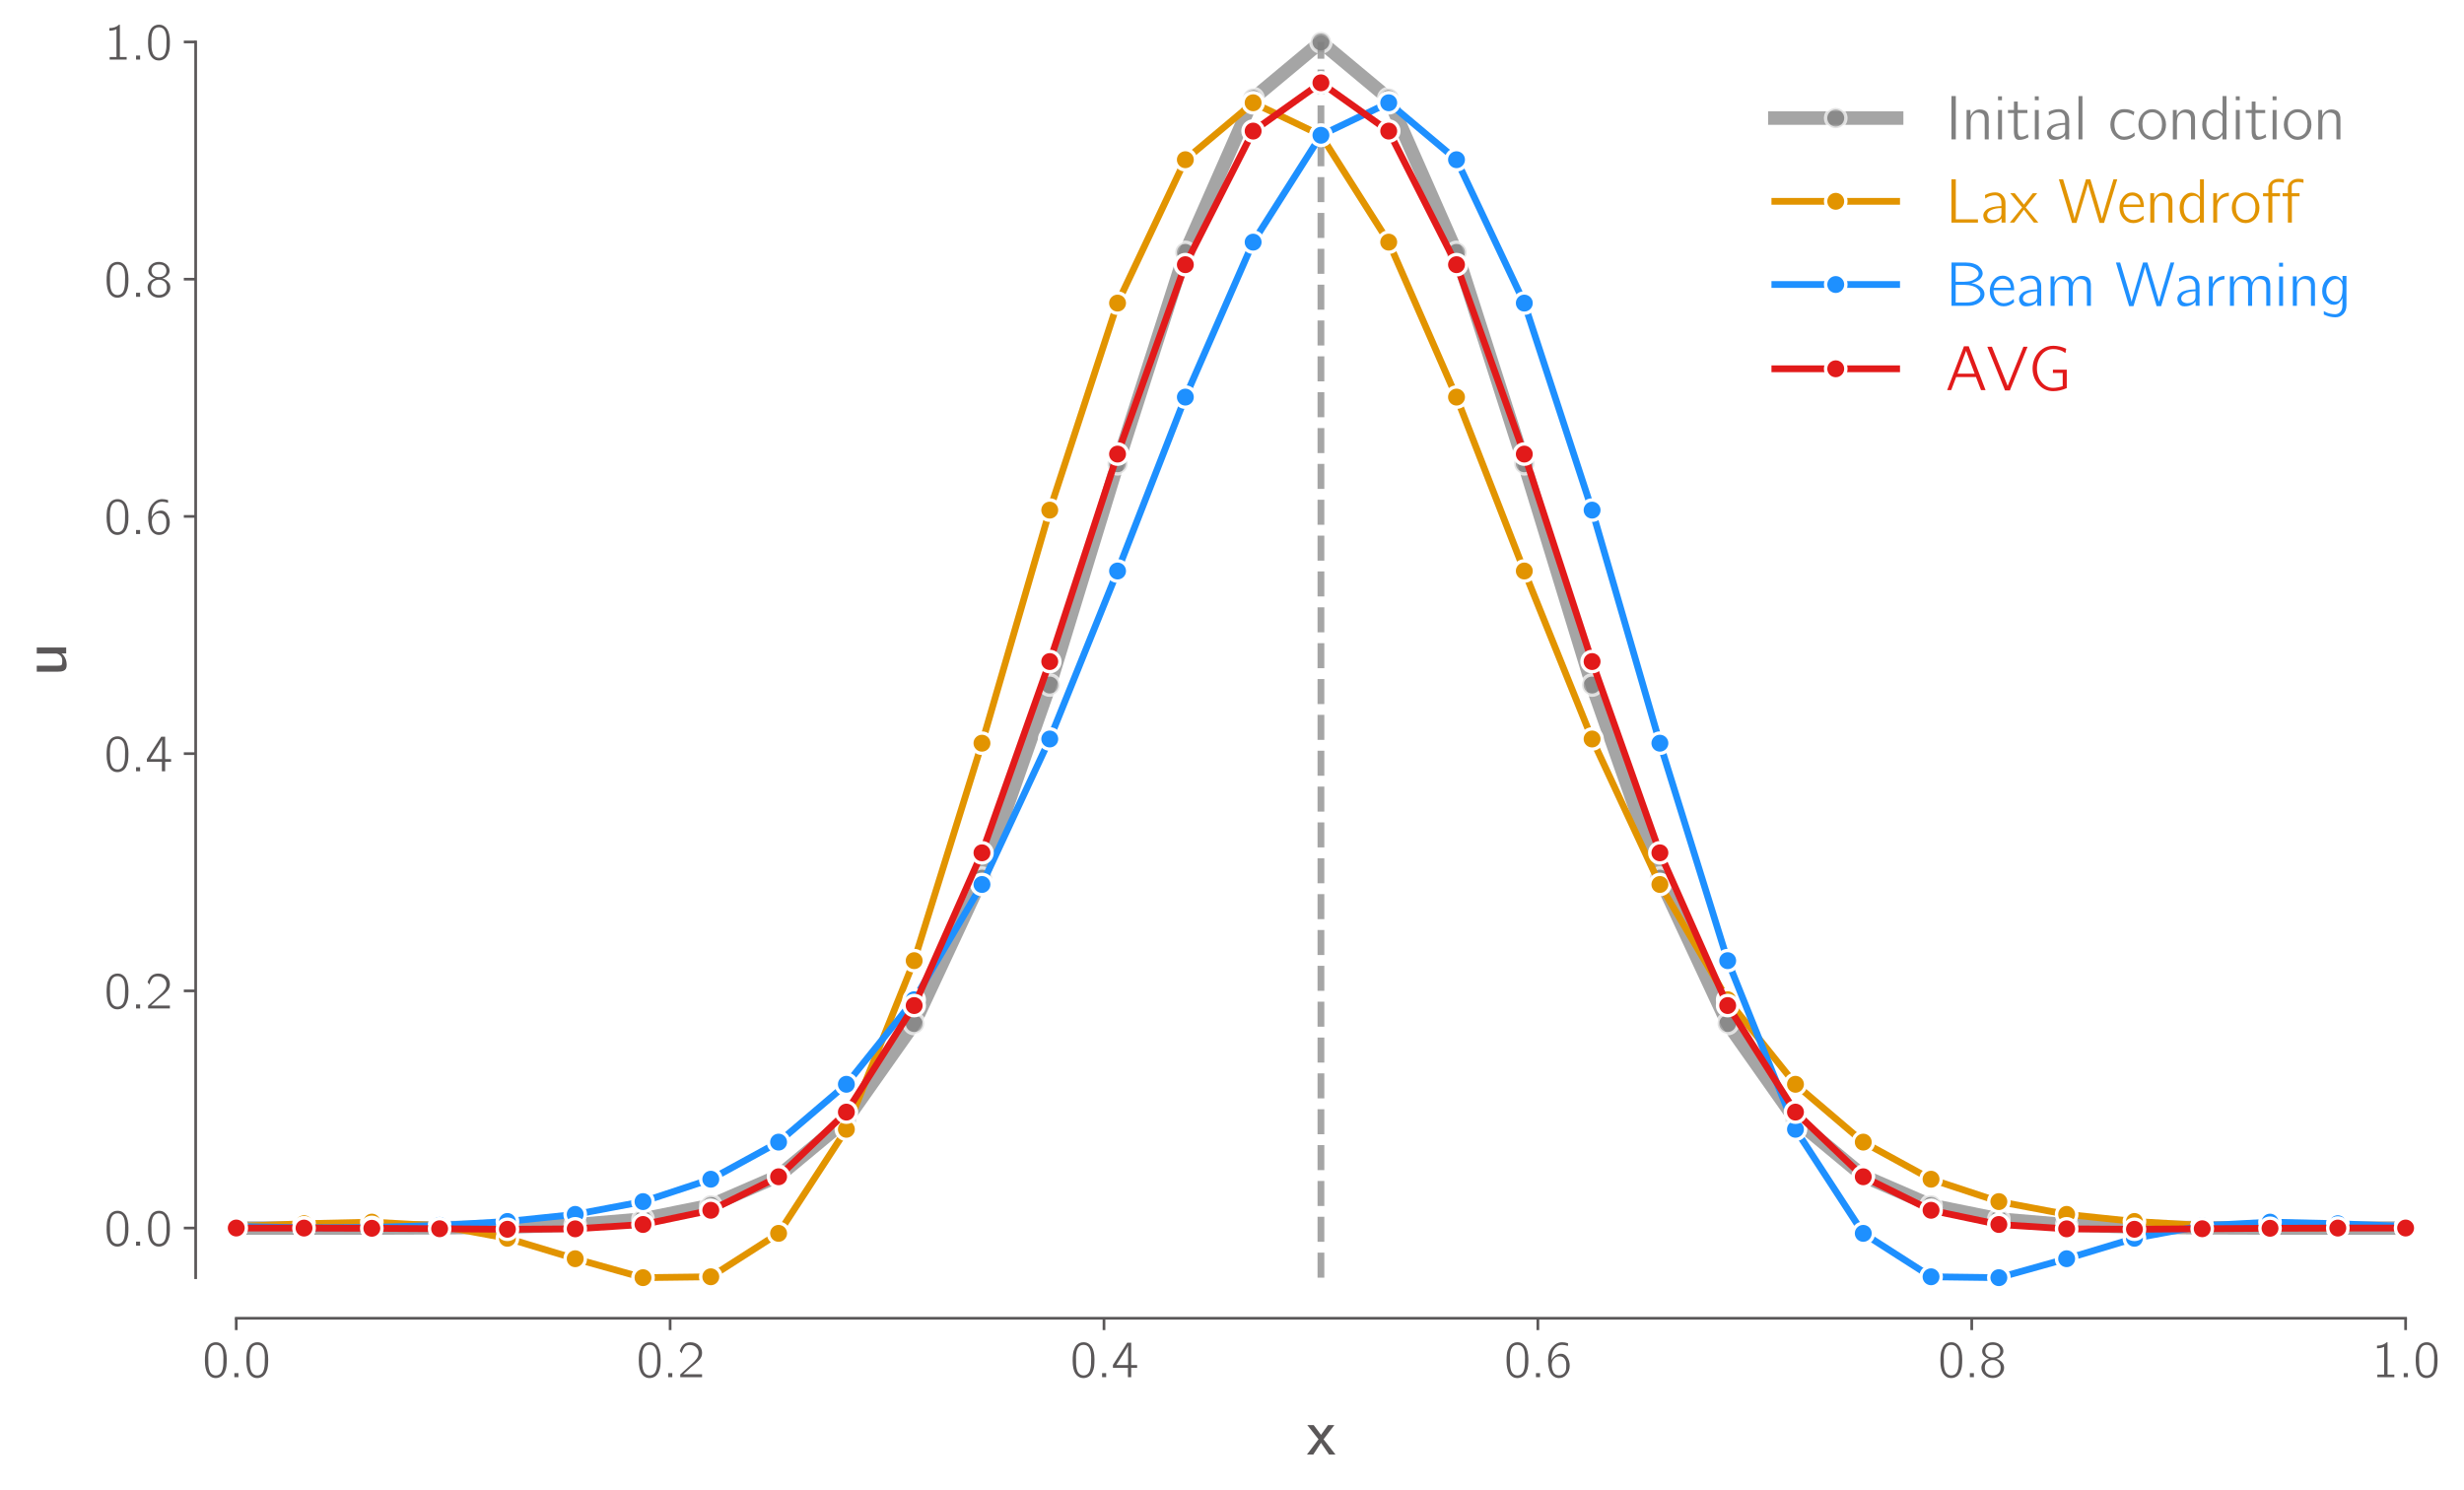 <?xml version="1.0" encoding="utf-8" standalone="no"?>
<!DOCTYPE svg PUBLIC "-//W3C//DTD SVG 1.1//EN"
  "http://www.w3.org/Graphics/SVG/1.1/DTD/svg11.dtd">
<svg xmlns:xlink="http://www.w3.org/1999/xlink" width="728.4pt" height="440.4pt" viewBox="0 0 728.4 440.4" xmlns="http://www.w3.org/2000/svg" version="1.1">
 <defs>
  <style type="text/css">*{stroke-linejoin: round; stroke-linecap: butt}</style>
 </defs>
 <g id="figure_1">
  <g id="patch_1">
   <path d="M 0 440.4 
L 728.4 440.4 
L 728.4 0 
L 0 0 
z
" style="fill: #ffffff"/>
  </g>
  <g id="axes_1">
   <g id="patch_2">
    <path d="M 69.839 377.758 
L 711.138 377.758 
L 711.138 12.41 
L 69.839 12.41 
z
" style="fill: #ffffff"/>
   </g>
   <g id="matplotlib.axis_1">
    <g id="xtick_1">
     <g id="line2d_1">
      <defs>
       <path id="m78540875a0" d="M 0 0 
L 0 3.5 
" style="stroke: #5a5758; stroke-width: 0.8"/>
      </defs>
      <g>
       <use xlink:href="#m78540875a0" x="69.839" y="389.758" style="fill: #5a5758; stroke: #5a5758; stroke-width: 0.8"/>
      </g>
     </g>
     <g id="text_1">
      <!-- 0.0 -->
      <g style="fill: #5a5758" transform="translate(59.778 407.178) scale(0.15 -0.15)">
       <defs>
        <path id="CMUBright-Roman-30" d="M 333 1984 
L 333 2086 
Q 333 2291 339 2438 
Q 346 2586 371 2832 
Q 397 3078 461 3267 
Q 525 3456 621 3657 
Q 717 3859 880 4006 
Q 1043 4154 1261 4230 
Q 1446 4301 1677 4301 
Q 1856 4301 2025 4256 
Q 2195 4211 2380 4070 
Q 2566 3930 2704 3709 
Q 2842 3488 2931 3104 
Q 3021 2720 3021 2214 
Q 3021 1683 2982 1347 
Q 2944 1011 2803 685 
Q 2618 250 2307 70 
Q 1997 -109 1677 -109 
Q 1498 -109 1328 -64 
Q 1158 -19 972 121 
Q 787 262 649 483 
Q 512 704 422 1091 
Q 333 1478 333 1984 
z
M 742 2413 
Q 742 2374 745 2326 
Q 749 2278 749 2272 
L 749 2150 
Q 749 1779 758 1548 
Q 768 1318 838 1014 
Q 909 710 1037 538 
Q 1286 218 1677 218 
Q 2086 218 2330 557 
Q 2451 730 2518 1037 
Q 2586 1344 2595 1568 
Q 2605 1792 2605 2163 
L 2605 2272 
Q 2605 2278 2608 2323 
Q 2611 2368 2611 2406 
Q 2611 3302 2336 3661 
Q 2099 3981 1677 3981 
Q 1242 3981 1005 3642 
Q 742 3264 742 2413 
z
" transform="scale(0.016)"/>
        <path id="CMUBright-Roman-2e" d="M 678 0 
L 678 499 
L 1178 499 
L 1178 0 
L 678 0 
z
" transform="scale(0.016)"/>
       </defs>
       <use xlink:href="#CMUBright-Roman-30"/>
       <use xlink:href="#CMUBright-Roman-2e" x="52.5"/>
       <use xlink:href="#CMUBright-Roman-30" x="81.7"/>
      </g>
     </g>
    </g>
    <g id="xtick_2">
     <g id="line2d_2">
      <g>
       <use xlink:href="#m78540875a0" x="198.099" y="389.758" style="fill: #5a5758; stroke: #5a5758; stroke-width: 0.8"/>
      </g>
     </g>
     <g id="text_2">
      <!-- 0.2 -->
      <g style="fill: #5a5758" transform="translate(188.038 407.178) scale(0.15 -0.15)">
       <defs>
        <path id="CMUBright-Roman-32" d="M 275 3226 
Q 595 4301 1587 4301 
L 1594 4301 
Q 2214 4294 2617 3923 
Q 3021 3552 3021 2989 
Q 3021 2746 2937 2531 
Q 2854 2317 2668 2115 
Q 2483 1914 2384 1821 
Q 2285 1728 2061 1549 
Q 1754 1299 1642 1203 
Q 1530 1107 698 358 
L 3021 358 
L 3021 0 
L 333 0 
L 333 339 
L 1683 1562 
Q 2144 1965 2368 2278 
Q 2592 2592 2592 2982 
Q 2592 3418 2278 3690 
Q 1965 3962 1498 3962 
Q 1069 3962 854 3693 
Q 640 3424 512 2938 
L 275 3226 
z
" transform="scale(0.016)"/>
       </defs>
       <use xlink:href="#CMUBright-Roman-30"/>
       <use xlink:href="#CMUBright-Roman-2e" x="52.5"/>
       <use xlink:href="#CMUBright-Roman-32" x="81.7"/>
      </g>
     </g>
    </g>
    <g id="xtick_3">
     <g id="line2d_3">
      <g>
       <use xlink:href="#m78540875a0" x="326.359" y="389.758" style="fill: #5a5758; stroke: #5a5758; stroke-width: 0.8"/>
      </g>
     </g>
     <g id="text_3">
      <!-- 0.4 -->
      <g style="fill: #5a5758" transform="translate(316.298 407.178) scale(0.15 -0.15)">
       <defs>
        <path id="CMUBright-Roman-34" d="M 186 1158 
L 186 1504 
L 1952 4250 
L 2438 4250 
L 2438 1498 
L 3168 1498 
L 3168 1158 
L 2438 1158 
L 2438 0 
L 2035 0 
L 2035 1158 
L 186 1158 
z
M 602 1498 
L 2054 1498 
L 2054 3885 
Q 1971 3667 1606 3085 
L 602 1498 
z
" transform="scale(0.016)"/>
       </defs>
       <use xlink:href="#CMUBright-Roman-30"/>
       <use xlink:href="#CMUBright-Roman-2e" x="52.5"/>
       <use xlink:href="#CMUBright-Roman-34" x="81.7"/>
      </g>
     </g>
    </g>
    <g id="xtick_4">
     <g id="line2d_4">
      <g>
       <use xlink:href="#m78540875a0" x="454.619" y="389.758" style="fill: #5a5758; stroke: #5a5758; stroke-width: 0.8"/>
      </g>
     </g>
     <g id="text_4">
      <!-- 0.6 -->
      <g style="fill: #5a5758" transform="translate(444.557 407.178) scale(0.15 -0.15)">
       <defs>
        <path id="CMUBright-Roman-36" d="M 346 2061 
Q 346 3072 864 3686 
Q 1382 4301 2074 4301 
L 2086 4301 
Q 2426 4301 2797 4179 
L 2797 3846 
Q 2374 3981 2074 3981 
L 2061 3981 
Q 1478 3981 1123 3491 
Q 768 3002 768 2208 
Q 768 2195 771 2166 
Q 774 2138 774 2125 
Q 928 2445 1238 2665 
Q 1549 2886 1952 2886 
Q 2387 2886 2682 2483 
Q 3008 2029 3008 1408 
Q 3008 768 2618 326 
Q 2240 -109 1690 -109 
Q 1510 -109 1340 -57 
Q 1171 -6 985 141 
Q 800 288 662 521 
Q 525 755 435 1152 
Q 346 1549 346 2061 
z
M 794 1389 
Q 813 1171 854 1004 
Q 896 838 985 643 
Q 1075 448 1254 336 
Q 1434 224 1690 224 
Q 2138 224 2381 550 
Q 2515 736 2550 921 
Q 2586 1107 2586 1434 
Q 2586 1645 2573 1776 
Q 2560 1907 2480 2089 
Q 2400 2272 2253 2400 
Q 2054 2566 1728 2566 
Q 1325 2566 1062 2265 
Q 800 1965 800 1555 
Q 800 1440 806 1389 
L 794 1389 
z
" transform="scale(0.016)"/>
       </defs>
       <use xlink:href="#CMUBright-Roman-30"/>
       <use xlink:href="#CMUBright-Roman-2e" x="52.5"/>
       <use xlink:href="#CMUBright-Roman-36" x="81.7"/>
      </g>
     </g>
    </g>
    <g id="xtick_5">
     <g id="line2d_5">
      <g>
       <use xlink:href="#m78540875a0" x="582.878" y="389.758" style="fill: #5a5758; stroke: #5a5758; stroke-width: 0.8"/>
      </g>
     </g>
     <g id="text_5">
      <!-- 0.8 -->
      <g style="fill: #5a5758" transform="translate(572.817 407.178) scale(0.15 -0.15)">
       <defs>
        <path id="CMUBright-Roman-38" d="M 275 1158 
Q 275 1517 518 1817 
Q 762 2118 1248 2266 
Q 909 2349 640 2598 
Q 371 2848 371 3206 
Q 371 3642 745 3971 
Q 1120 4301 1677 4301 
Q 2221 4301 2601 3981 
Q 2982 3661 2982 3213 
Q 2982 2918 2787 2684 
Q 2592 2451 2285 2323 
L 2099 2266 
Q 2464 2176 2768 1885 
Q 3072 1594 3072 1158 
Q 3072 646 2665 268 
Q 2259 -109 1670 -109 
Q 1075 -109 675 275 
Q 275 659 275 1158 
z
M 698 1158 
Q 698 704 970 464 
Q 1242 224 1670 224 
Q 2118 224 2384 470 
Q 2650 717 2650 1165 
Q 2650 1619 2371 1862 
Q 2093 2106 1670 2106 
Q 1280 2106 989 1878 
Q 698 1651 698 1158 
z
M 755 3206 
Q 755 2886 982 2656 
Q 1210 2426 1670 2426 
Q 2093 2426 2342 2634 
Q 2592 2842 2592 3206 
Q 2592 3507 2387 3744 
Q 2182 3981 1683 3981 
Q 1171 3981 963 3744 
Q 755 3507 755 3206 
z
" transform="scale(0.016)"/>
       </defs>
       <use xlink:href="#CMUBright-Roman-30"/>
       <use xlink:href="#CMUBright-Roman-2e" x="52.5"/>
       <use xlink:href="#CMUBright-Roman-38" x="81.7"/>
      </g>
     </g>
    </g>
    <g id="xtick_6">
     <g id="line2d_6">
      <g>
       <use xlink:href="#m78540875a0" x="711.138" y="389.758" style="fill: #5a5758; stroke: #5a5758; stroke-width: 0.8"/>
      </g>
     </g>
     <g id="text_6">
      <!-- 1.0 -->
      <g style="fill: #5a5758" transform="translate(701.077 407.178) scale(0.15 -0.15)">
       <defs>
        <path id="CMUBright-Roman-31" d="M 672 3558 
L 672 3885 
Q 1427 3885 1862 4301 
L 1965 4301 
L 1965 320 
L 2803 320 
L 2803 0 
L 710 0 
L 710 320 
L 1549 320 
L 1549 3744 
Q 1178 3558 672 3558 
z
" transform="scale(0.016)"/>
       </defs>
       <use xlink:href="#CMUBright-Roman-31"/>
       <use xlink:href="#CMUBright-Roman-2e" x="52.5"/>
       <use xlink:href="#CMUBright-Roman-30" x="81.7"/>
      </g>
     </g>
    </g>
    <g id="text_7">
     <!-- $x$ -->
     <g style="fill: #5a5758" transform="translate(386.349 430.193) scale(0.18 -0.18)">
      <defs>
       <path id="CMUBright-SemiBold-78" d="M 0 0 
L 1184 1562 
L 1184 1568 
L 38 3021 
L 698 3021 
L 1446 2022 
L 2163 3021 
L 2816 3021 
L 1709 1568 
L 1709 1562 
L 2931 0 
L 2272 0 
L 1446 1197 
L 1440 1197 
L 653 0 
L 0 0 
z
" transform="scale(0.016)"/>
      </defs>
      <use xlink:href="#CMUBright-SemiBold-78" transform="translate(0 0.797)"/>
     </g>
    </g>
   </g>
   <g id="matplotlib.axis_2">
    <g id="ytick_1">
     <g id="line2d_7">
      <defs>
       <path id="mad3259f745" d="M 0 0 
L -3.5 0 
" style="stroke: #5a5758; stroke-width: 0.8"/>
      </defs>
      <g>
       <use xlink:href="#mad3259f745" x="57.839" y="363.091" style="fill: #5a5758; stroke: #5a5758; stroke-width: 0.8"/>
      </g>
     </g>
     <g id="text_8">
      <!-- 0.0 -->
      <g style="fill: #5a5758" transform="translate(30.717 368.302) scale(0.15 -0.15)">
       <use xlink:href="#CMUBright-Roman-30"/>
       <use xlink:href="#CMUBright-Roman-2e" x="52.5"/>
       <use xlink:href="#CMUBright-Roman-30" x="81.7"/>
      </g>
     </g>
    </g>
    <g id="ytick_2">
     <g id="line2d_8">
      <g>
       <use xlink:href="#mad3259f745" x="57.839" y="292.955" style="fill: #5a5758; stroke: #5a5758; stroke-width: 0.8"/>
      </g>
     </g>
     <g id="text_9">
      <!-- 0.2 -->
      <g style="fill: #5a5758" transform="translate(30.717 298.165) scale(0.15 -0.15)">
       <use xlink:href="#CMUBright-Roman-30"/>
       <use xlink:href="#CMUBright-Roman-2e" x="52.5"/>
       <use xlink:href="#CMUBright-Roman-32" x="81.7"/>
      </g>
     </g>
    </g>
    <g id="ytick_3">
     <g id="line2d_9">
      <g>
       <use xlink:href="#mad3259f745" x="57.839" y="222.819" style="fill: #5a5758; stroke: #5a5758; stroke-width: 0.8"/>
      </g>
     </g>
     <g id="text_10">
      <!-- 0.4 -->
      <g style="fill: #5a5758" transform="translate(30.717 228.029) scale(0.15 -0.15)">
       <use xlink:href="#CMUBright-Roman-30"/>
       <use xlink:href="#CMUBright-Roman-2e" x="52.5"/>
       <use xlink:href="#CMUBright-Roman-34" x="81.7"/>
      </g>
     </g>
    </g>
    <g id="ytick_4">
     <g id="line2d_10">
      <g>
       <use xlink:href="#mad3259f745" x="57.839" y="152.683" style="fill: #5a5758; stroke: #5a5758; stroke-width: 0.8"/>
      </g>
     </g>
     <g id="text_11">
      <!-- 0.6 -->
      <g style="fill: #5a5758" transform="translate(30.717 157.893) scale(0.15 -0.15)">
       <use xlink:href="#CMUBright-Roman-30"/>
       <use xlink:href="#CMUBright-Roman-2e" x="52.5"/>
       <use xlink:href="#CMUBright-Roman-36" x="81.7"/>
      </g>
     </g>
    </g>
    <g id="ytick_5">
     <g id="line2d_11">
      <g>
       <use xlink:href="#mad3259f745" x="57.839" y="82.547" style="fill: #5a5758; stroke: #5a5758; stroke-width: 0.8"/>
      </g>
     </g>
     <g id="text_12">
      <!-- 0.8 -->
      <g style="fill: #5a5758" transform="translate(30.717 87.757) scale(0.15 -0.15)">
       <use xlink:href="#CMUBright-Roman-30"/>
       <use xlink:href="#CMUBright-Roman-2e" x="52.5"/>
       <use xlink:href="#CMUBright-Roman-38" x="81.7"/>
      </g>
     </g>
    </g>
    <g id="ytick_6">
     <g id="line2d_12">
      <g>
       <use xlink:href="#mad3259f745" x="57.839" y="12.41" style="fill: #5a5758; stroke: #5a5758; stroke-width: 0.8"/>
      </g>
     </g>
     <g id="text_13">
      <!-- 1.0 -->
      <g style="fill: #5a5758" transform="translate(30.717 17.621) scale(0.15 -0.15)">
       <use xlink:href="#CMUBright-Roman-31"/>
       <use xlink:href="#CMUBright-Roman-2e" x="52.5"/>
       <use xlink:href="#CMUBright-Roman-30" x="81.7"/>
      </g>
     </g>
    </g>
    <g id="text_14">
     <!-- $u$ -->
     <g style="fill: #5a5758" transform="translate(19.71 199.764) rotate(-90) scale(0.18 -0.18)">
      <defs>
       <path id="CMUBright-SemiBold-75" d="M 410 838 
L 410 3021 
L 1024 3021 
L 1024 883 
Q 1030 570 1069 506 
Q 1139 403 1510 403 
Q 1888 403 2064 601 
Q 2240 800 2266 998 
Q 2272 1062 2272 1197 
L 2272 3021 
L 2886 3021 
L 2886 0 
L 2285 0 
L 2285 480 
Q 1830 -51 1088 -51 
Q 858 -51 710 29 
Q 563 109 502 262 
Q 442 416 426 537 
Q 410 659 410 838 
z
" transform="scale(0.016)"/>
      </defs>
      <use xlink:href="#CMUBright-SemiBold-75" transform="translate(0 0.797)"/>
     </g>
    </g>
   </g>
   <g id="line2d_13">
    <path d="M 69.839 363.09 
L 89.88 363.085 
L 109.92 363.067 
L 129.961 363 
L 150.001 362.781 
L 170.042 362.138 
L 190.083 360.435 
L 210.123 356.373 
L 230.164 347.683 
L 250.204 331.041 
L 270.245 302.626 
L 290.286 259.632 
L 310.326 202.538 
L 330.367 137.116 
L 350.407 74.629 
L 370.448 29.122 
L 390.489 12.41 
L 410.529 29.122 
L 430.57 74.629 
L 450.61 137.116 
L 470.651 202.538 
L 490.692 259.632 
L 510.732 302.626 
L 530.773 331.041 
L 550.813 347.683 
L 570.854 356.373 
L 590.895 360.435 
L 610.935 362.138 
L 630.976 362.781 
L 651.016 363 
L 671.057 363.067 
L 691.098 363.085 
L 711.138 363.09 
" style="fill: none; stroke: #808080; stroke-opacity: 0.7; stroke-width: 4; stroke-linecap: square"/>
    <defs>
     <path id="m850077acf1" d="M 0 3 
C 0.796 3 1.559 2.684 2.121 2.121 
C 2.684 1.559 3 0.796 3 0 
C 3 -0.796 2.684 -1.559 2.121 -2.121 
C 1.559 -2.684 0.796 -3 0 -3 
C -0.796 -3 -1.559 -2.684 -2.121 -2.121 
C -2.684 -1.559 -3 -0.796 -3 0 
C -3 0.796 -2.684 1.559 -2.121 2.121 
C -1.559 2.684 -0.796 3 0 3 
z
" style="stroke: #ffffff; stroke-opacity: 0.7"/>
    </defs>
    <g>
     <use xlink:href="#m850077acf1" x="69.839" y="363.09" style="fill: #808080; fill-opacity: 0.7; stroke: #ffffff; stroke-opacity: 0.7"/>
     <use xlink:href="#m850077acf1" x="89.88" y="363.085" style="fill: #808080; fill-opacity: 0.7; stroke: #ffffff; stroke-opacity: 0.7"/>
     <use xlink:href="#m850077acf1" x="109.92" y="363.067" style="fill: #808080; fill-opacity: 0.7; stroke: #ffffff; stroke-opacity: 0.7"/>
     <use xlink:href="#m850077acf1" x="129.961" y="363" style="fill: #808080; fill-opacity: 0.7; stroke: #ffffff; stroke-opacity: 0.7"/>
     <use xlink:href="#m850077acf1" x="150.001" y="362.781" style="fill: #808080; fill-opacity: 0.7; stroke: #ffffff; stroke-opacity: 0.7"/>
     <use xlink:href="#m850077acf1" x="170.042" y="362.138" style="fill: #808080; fill-opacity: 0.7; stroke: #ffffff; stroke-opacity: 0.7"/>
     <use xlink:href="#m850077acf1" x="190.083" y="360.435" style="fill: #808080; fill-opacity: 0.7; stroke: #ffffff; stroke-opacity: 0.7"/>
     <use xlink:href="#m850077acf1" x="210.123" y="356.373" style="fill: #808080; fill-opacity: 0.7; stroke: #ffffff; stroke-opacity: 0.7"/>
     <use xlink:href="#m850077acf1" x="230.164" y="347.683" style="fill: #808080; fill-opacity: 0.7; stroke: #ffffff; stroke-opacity: 0.7"/>
     <use xlink:href="#m850077acf1" x="250.204" y="331.041" style="fill: #808080; fill-opacity: 0.7; stroke: #ffffff; stroke-opacity: 0.7"/>
     <use xlink:href="#m850077acf1" x="270.245" y="302.626" style="fill: #808080; fill-opacity: 0.7; stroke: #ffffff; stroke-opacity: 0.7"/>
     <use xlink:href="#m850077acf1" x="290.286" y="259.632" style="fill: #808080; fill-opacity: 0.7; stroke: #ffffff; stroke-opacity: 0.7"/>
     <use xlink:href="#m850077acf1" x="310.326" y="202.538" style="fill: #808080; fill-opacity: 0.7; stroke: #ffffff; stroke-opacity: 0.7"/>
     <use xlink:href="#m850077acf1" x="330.367" y="137.116" style="fill: #808080; fill-opacity: 0.7; stroke: #ffffff; stroke-opacity: 0.7"/>
     <use xlink:href="#m850077acf1" x="350.407" y="74.629" style="fill: #808080; fill-opacity: 0.7; stroke: #ffffff; stroke-opacity: 0.7"/>
     <use xlink:href="#m850077acf1" x="370.448" y="29.122" style="fill: #808080; fill-opacity: 0.7; stroke: #ffffff; stroke-opacity: 0.7"/>
     <use xlink:href="#m850077acf1" x="390.489" y="12.41" style="fill: #808080; fill-opacity: 0.7; stroke: #ffffff; stroke-opacity: 0.7"/>
     <use xlink:href="#m850077acf1" x="410.529" y="29.122" style="fill: #808080; fill-opacity: 0.7; stroke: #ffffff; stroke-opacity: 0.7"/>
     <use xlink:href="#m850077acf1" x="430.57" y="74.629" style="fill: #808080; fill-opacity: 0.7; stroke: #ffffff; stroke-opacity: 0.7"/>
     <use xlink:href="#m850077acf1" x="450.61" y="137.116" style="fill: #808080; fill-opacity: 0.7; stroke: #ffffff; stroke-opacity: 0.7"/>
     <use xlink:href="#m850077acf1" x="470.651" y="202.538" style="fill: #808080; fill-opacity: 0.7; stroke: #ffffff; stroke-opacity: 0.7"/>
     <use xlink:href="#m850077acf1" x="490.692" y="259.632" style="fill: #808080; fill-opacity: 0.7; stroke: #ffffff; stroke-opacity: 0.7"/>
     <use xlink:href="#m850077acf1" x="510.732" y="302.626" style="fill: #808080; fill-opacity: 0.7; stroke: #ffffff; stroke-opacity: 0.7"/>
     <use xlink:href="#m850077acf1" x="530.773" y="331.041" style="fill: #808080; fill-opacity: 0.7; stroke: #ffffff; stroke-opacity: 0.7"/>
     <use xlink:href="#m850077acf1" x="550.813" y="347.683" style="fill: #808080; fill-opacity: 0.7; stroke: #ffffff; stroke-opacity: 0.7"/>
     <use xlink:href="#m850077acf1" x="570.854" y="356.373" style="fill: #808080; fill-opacity: 0.7; stroke: #ffffff; stroke-opacity: 0.7"/>
     <use xlink:href="#m850077acf1" x="590.895" y="360.435" style="fill: #808080; fill-opacity: 0.7; stroke: #ffffff; stroke-opacity: 0.7"/>
     <use xlink:href="#m850077acf1" x="610.935" y="362.138" style="fill: #808080; fill-opacity: 0.7; stroke: #ffffff; stroke-opacity: 0.7"/>
     <use xlink:href="#m850077acf1" x="630.976" y="362.781" style="fill: #808080; fill-opacity: 0.7; stroke: #ffffff; stroke-opacity: 0.7"/>
     <use xlink:href="#m850077acf1" x="651.016" y="363" style="fill: #808080; fill-opacity: 0.7; stroke: #ffffff; stroke-opacity: 0.7"/>
     <use xlink:href="#m850077acf1" x="671.057" y="363.067" style="fill: #808080; fill-opacity: 0.7; stroke: #ffffff; stroke-opacity: 0.7"/>
     <use xlink:href="#m850077acf1" x="691.098" y="363.085" style="fill: #808080; fill-opacity: 0.7; stroke: #ffffff; stroke-opacity: 0.7"/>
     <use xlink:href="#m850077acf1" x="711.138" y="363.09" style="fill: #808080; fill-opacity: 0.7; stroke: #ffffff; stroke-opacity: 0.7"/>
    </g>
   </g>
   <g id="line2d_14">
    <path d="M 390.489 377.758 
L 390.489 12.41 
" clip-path="url(#p0a6117028e)" style="fill: none; stroke-dasharray: 7.4,3.2; stroke-dashoffset: 0; stroke: #808080; stroke-opacity: 0.7; stroke-width: 2"/>
   </g>
   <g id="line2d_15">
    <path d="M 69.839 362.605 
L 89.88 361.805 
L 109.92 361.333 
L 129.961 362.414 
L 150.001 366.117 
L 170.042 372.156 
L 190.083 377.758 
L 210.123 377.497 
L 230.164 364.659 
L 250.204 333.888 
L 270.245 284.033 
L 290.286 219.735 
L 310.326 150.823 
L 330.367 89.614 
L 350.407 47.221 
L 370.448 30.384 
L 390.489 39.991 
L 410.529 71.593 
L 430.57 117.409 
L 450.61 168.825 
L 470.651 218.494 
L 490.692 261.508 
L 510.732 295.586 
L 530.773 320.581 
L 550.813 337.683 
L 570.854 348.651 
L 590.895 355.267 
L 610.935 359.047 
L 630.976 361.137 
L 651.016 362.294 
L 671.057 362.902 
L 691.098 363.025 
L 711.138 362.605 
" style="fill: none; stroke: #e29400; stroke-width: 2; stroke-linecap: square"/>
    <defs>
     <path id="m2243c07de5" d="M 0 3 
C 0.796 3 1.559 2.684 2.121 2.121 
C 2.684 1.559 3 0.796 3 0 
C 3 -0.796 2.684 -1.559 2.121 -2.121 
C 1.559 -2.684 0.796 -3 0 -3 
C -0.796 -3 -1.559 -2.684 -2.121 -2.121 
C -2.684 -1.559 -3 -0.796 -3 0 
C -3 0.796 -2.684 1.559 -2.121 2.121 
C -1.559 2.684 -0.796 3 0 3 
z
" style="stroke: #ffffff"/>
    </defs>
    <g>
     <use xlink:href="#m2243c07de5" x="69.839" y="362.605" style="fill: #e29400; stroke: #ffffff"/>
     <use xlink:href="#m2243c07de5" x="89.88" y="361.805" style="fill: #e29400; stroke: #ffffff"/>
     <use xlink:href="#m2243c07de5" x="109.92" y="361.333" style="fill: #e29400; stroke: #ffffff"/>
     <use xlink:href="#m2243c07de5" x="129.961" y="362.414" style="fill: #e29400; stroke: #ffffff"/>
     <use xlink:href="#m2243c07de5" x="150.001" y="366.117" style="fill: #e29400; stroke: #ffffff"/>
     <use xlink:href="#m2243c07de5" x="170.042" y="372.156" style="fill: #e29400; stroke: #ffffff"/>
     <use xlink:href="#m2243c07de5" x="190.083" y="377.758" style="fill: #e29400; stroke: #ffffff"/>
     <use xlink:href="#m2243c07de5" x="210.123" y="377.497" style="fill: #e29400; stroke: #ffffff"/>
     <use xlink:href="#m2243c07de5" x="230.164" y="364.659" style="fill: #e29400; stroke: #ffffff"/>
     <use xlink:href="#m2243c07de5" x="250.204" y="333.888" style="fill: #e29400; stroke: #ffffff"/>
     <use xlink:href="#m2243c07de5" x="270.245" y="284.033" style="fill: #e29400; stroke: #ffffff"/>
     <use xlink:href="#m2243c07de5" x="290.286" y="219.735" style="fill: #e29400; stroke: #ffffff"/>
     <use xlink:href="#m2243c07de5" x="310.326" y="150.823" style="fill: #e29400; stroke: #ffffff"/>
     <use xlink:href="#m2243c07de5" x="330.367" y="89.614" style="fill: #e29400; stroke: #ffffff"/>
     <use xlink:href="#m2243c07de5" x="350.407" y="47.221" style="fill: #e29400; stroke: #ffffff"/>
     <use xlink:href="#m2243c07de5" x="370.448" y="30.384" style="fill: #e29400; stroke: #ffffff"/>
     <use xlink:href="#m2243c07de5" x="390.489" y="39.991" style="fill: #e29400; stroke: #ffffff"/>
     <use xlink:href="#m2243c07de5" x="410.529" y="71.593" style="fill: #e29400; stroke: #ffffff"/>
     <use xlink:href="#m2243c07de5" x="430.57" y="117.409" style="fill: #e29400; stroke: #ffffff"/>
     <use xlink:href="#m2243c07de5" x="450.61" y="168.825" style="fill: #e29400; stroke: #ffffff"/>
     <use xlink:href="#m2243c07de5" x="470.651" y="218.494" style="fill: #e29400; stroke: #ffffff"/>
     <use xlink:href="#m2243c07de5" x="490.692" y="261.508" style="fill: #e29400; stroke: #ffffff"/>
     <use xlink:href="#m2243c07de5" x="510.732" y="295.586" style="fill: #e29400; stroke: #ffffff"/>
     <use xlink:href="#m2243c07de5" x="530.773" y="320.581" style="fill: #e29400; stroke: #ffffff"/>
     <use xlink:href="#m2243c07de5" x="550.813" y="337.683" style="fill: #e29400; stroke: #ffffff"/>
     <use xlink:href="#m2243c07de5" x="570.854" y="348.651" style="fill: #e29400; stroke: #ffffff"/>
     <use xlink:href="#m2243c07de5" x="590.895" y="355.267" style="fill: #e29400; stroke: #ffffff"/>
     <use xlink:href="#m2243c07de5" x="610.935" y="359.047" style="fill: #e29400; stroke: #ffffff"/>
     <use xlink:href="#m2243c07de5" x="630.976" y="361.137" style="fill: #e29400; stroke: #ffffff"/>
     <use xlink:href="#m2243c07de5" x="651.016" y="362.294" style="fill: #e29400; stroke: #ffffff"/>
     <use xlink:href="#m2243c07de5" x="671.057" y="362.902" style="fill: #e29400; stroke: #ffffff"/>
     <use xlink:href="#m2243c07de5" x="691.098" y="363.025" style="fill: #e29400; stroke: #ffffff"/>
     <use xlink:href="#m2243c07de5" x="711.138" y="362.605" style="fill: #e29400; stroke: #ffffff"/>
    </g>
   </g>
   <g id="line2d_16">
    <path d="M 69.839 362.605 
L 89.88 363.025 
L 109.92 362.902 
L 129.961 362.294 
L 150.001 361.137 
L 170.042 359.047 
L 190.083 355.267 
L 210.123 348.651 
L 230.164 337.683 
L 250.204 320.581 
L 270.245 295.586 
L 290.286 261.508 
L 310.326 218.494 
L 330.367 168.825 
L 350.407 117.409 
L 370.448 71.593 
L 390.489 39.991 
L 410.529 30.384 
L 430.57 47.221 
L 450.61 89.614 
L 470.651 150.823 
L 490.692 219.735 
L 510.732 284.033 
L 530.773 333.888 
L 550.813 364.659 
L 570.854 377.497 
L 590.895 377.758 
L 610.935 372.156 
L 630.976 366.117 
L 651.016 362.414 
L 671.057 361.333 
L 691.098 361.805 
L 711.138 362.605 
" style="fill: none; stroke: #1e90ff; stroke-width: 2; stroke-linecap: square"/>
    <defs>
     <path id="m01978b564b" d="M 0 3 
C 0.796 3 1.559 2.684 2.121 2.121 
C 2.684 1.559 3 0.796 3 0 
C 3 -0.796 2.684 -1.559 2.121 -2.121 
C 1.559 -2.684 0.796 -3 0 -3 
C -0.796 -3 -1.559 -2.684 -2.121 -2.121 
C -2.684 -1.559 -3 -0.796 -3 0 
C -3 0.796 -2.684 1.559 -2.121 2.121 
C -1.559 2.684 -0.796 3 0 3 
z
" style="stroke: #ffffff"/>
    </defs>
    <g>
     <use xlink:href="#m01978b564b" x="69.839" y="362.605" style="fill: #1e90ff; stroke: #ffffff"/>
     <use xlink:href="#m01978b564b" x="89.88" y="363.025" style="fill: #1e90ff; stroke: #ffffff"/>
     <use xlink:href="#m01978b564b" x="109.92" y="362.902" style="fill: #1e90ff; stroke: #ffffff"/>
     <use xlink:href="#m01978b564b" x="129.961" y="362.294" style="fill: #1e90ff; stroke: #ffffff"/>
     <use xlink:href="#m01978b564b" x="150.001" y="361.137" style="fill: #1e90ff; stroke: #ffffff"/>
     <use xlink:href="#m01978b564b" x="170.042" y="359.047" style="fill: #1e90ff; stroke: #ffffff"/>
     <use xlink:href="#m01978b564b" x="190.083" y="355.267" style="fill: #1e90ff; stroke: #ffffff"/>
     <use xlink:href="#m01978b564b" x="210.123" y="348.651" style="fill: #1e90ff; stroke: #ffffff"/>
     <use xlink:href="#m01978b564b" x="230.164" y="337.683" style="fill: #1e90ff; stroke: #ffffff"/>
     <use xlink:href="#m01978b564b" x="250.204" y="320.581" style="fill: #1e90ff; stroke: #ffffff"/>
     <use xlink:href="#m01978b564b" x="270.245" y="295.586" style="fill: #1e90ff; stroke: #ffffff"/>
     <use xlink:href="#m01978b564b" x="290.286" y="261.508" style="fill: #1e90ff; stroke: #ffffff"/>
     <use xlink:href="#m01978b564b" x="310.326" y="218.494" style="fill: #1e90ff; stroke: #ffffff"/>
     <use xlink:href="#m01978b564b" x="330.367" y="168.825" style="fill: #1e90ff; stroke: #ffffff"/>
     <use xlink:href="#m01978b564b" x="350.407" y="117.409" style="fill: #1e90ff; stroke: #ffffff"/>
     <use xlink:href="#m01978b564b" x="370.448" y="71.593" style="fill: #1e90ff; stroke: #ffffff"/>
     <use xlink:href="#m01978b564b" x="390.489" y="39.991" style="fill: #1e90ff; stroke: #ffffff"/>
     <use xlink:href="#m01978b564b" x="410.529" y="30.384" style="fill: #1e90ff; stroke: #ffffff"/>
     <use xlink:href="#m01978b564b" x="430.57" y="47.221" style="fill: #1e90ff; stroke: #ffffff"/>
     <use xlink:href="#m01978b564b" x="450.61" y="89.614" style="fill: #1e90ff; stroke: #ffffff"/>
     <use xlink:href="#m01978b564b" x="470.651" y="150.823" style="fill: #1e90ff; stroke: #ffffff"/>
     <use xlink:href="#m01978b564b" x="490.692" y="219.735" style="fill: #1e90ff; stroke: #ffffff"/>
     <use xlink:href="#m01978b564b" x="510.732" y="284.033" style="fill: #1e90ff; stroke: #ffffff"/>
     <use xlink:href="#m01978b564b" x="530.773" y="333.888" style="fill: #1e90ff; stroke: #ffffff"/>
     <use xlink:href="#m01978b564b" x="550.813" y="364.659" style="fill: #1e90ff; stroke: #ffffff"/>
     <use xlink:href="#m01978b564b" x="570.854" y="377.497" style="fill: #1e90ff; stroke: #ffffff"/>
     <use xlink:href="#m01978b564b" x="590.895" y="377.758" style="fill: #1e90ff; stroke: #ffffff"/>
     <use xlink:href="#m01978b564b" x="610.935" y="372.156" style="fill: #1e90ff; stroke: #ffffff"/>
     <use xlink:href="#m01978b564b" x="630.976" y="366.117" style="fill: #1e90ff; stroke: #ffffff"/>
     <use xlink:href="#m01978b564b" x="651.016" y="362.414" style="fill: #1e90ff; stroke: #ffffff"/>
     <use xlink:href="#m01978b564b" x="671.057" y="361.333" style="fill: #1e90ff; stroke: #ffffff"/>
     <use xlink:href="#m01978b564b" x="691.098" y="361.805" style="fill: #1e90ff; stroke: #ffffff"/>
     <use xlink:href="#m01978b564b" x="711.138" y="362.605" style="fill: #1e90ff; stroke: #ffffff"/>
    </g>
   </g>
   <g id="line2d_17">
    <path d="M 69.839 363.079 
L 89.88 363.095 
L 109.92 363.157 
L 129.961 363.292 
L 150.001 363.45 
L 170.042 363.321 
L 190.083 362.035 
L 210.123 357.834 
L 230.164 347.924 
L 250.204 328.809 
L 270.245 297.306 
L 290.286 252.146 
L 310.326 195.596 
L 330.367 134.256 
L 350.407 78.256 
L 370.448 38.757 
L 390.489 24.489 
L 410.529 38.757 
L 430.57 78.256 
L 450.61 134.256 
L 470.651 195.596 
L 490.692 252.146 
L 510.732 297.306 
L 530.773 328.809 
L 550.813 347.924 
L 570.854 357.834 
L 590.895 362.035 
L 610.935 363.321 
L 630.976 363.45 
L 651.016 363.292 
L 671.057 363.157 
L 691.098 363.095 
L 711.138 363.079 
" style="fill: none; stroke: #e21a1a; stroke-width: 2; stroke-linecap: square"/>
    <defs>
     <path id="m5ae39f9d02" d="M 0 3 
C 0.796 3 1.559 2.684 2.121 2.121 
C 2.684 1.559 3 0.796 3 0 
C 3 -0.796 2.684 -1.559 2.121 -2.121 
C 1.559 -2.684 0.796 -3 0 -3 
C -0.796 -3 -1.559 -2.684 -2.121 -2.121 
C -2.684 -1.559 -3 -0.796 -3 0 
C -3 0.796 -2.684 1.559 -2.121 2.121 
C -1.559 2.684 -0.796 3 0 3 
z
" style="stroke: #ffffff"/>
    </defs>
    <g>
     <use xlink:href="#m5ae39f9d02" x="69.839" y="363.079" style="fill: #e21a1a; stroke: #ffffff"/>
     <use xlink:href="#m5ae39f9d02" x="89.88" y="363.095" style="fill: #e21a1a; stroke: #ffffff"/>
     <use xlink:href="#m5ae39f9d02" x="109.92" y="363.157" style="fill: #e21a1a; stroke: #ffffff"/>
     <use xlink:href="#m5ae39f9d02" x="129.961" y="363.292" style="fill: #e21a1a; stroke: #ffffff"/>
     <use xlink:href="#m5ae39f9d02" x="150.001" y="363.45" style="fill: #e21a1a; stroke: #ffffff"/>
     <use xlink:href="#m5ae39f9d02" x="170.042" y="363.321" style="fill: #e21a1a; stroke: #ffffff"/>
     <use xlink:href="#m5ae39f9d02" x="190.083" y="362.035" style="fill: #e21a1a; stroke: #ffffff"/>
     <use xlink:href="#m5ae39f9d02" x="210.123" y="357.834" style="fill: #e21a1a; stroke: #ffffff"/>
     <use xlink:href="#m5ae39f9d02" x="230.164" y="347.924" style="fill: #e21a1a; stroke: #ffffff"/>
     <use xlink:href="#m5ae39f9d02" x="250.204" y="328.809" style="fill: #e21a1a; stroke: #ffffff"/>
     <use xlink:href="#m5ae39f9d02" x="270.245" y="297.306" style="fill: #e21a1a; stroke: #ffffff"/>
     <use xlink:href="#m5ae39f9d02" x="290.286" y="252.146" style="fill: #e21a1a; stroke: #ffffff"/>
     <use xlink:href="#m5ae39f9d02" x="310.326" y="195.596" style="fill: #e21a1a; stroke: #ffffff"/>
     <use xlink:href="#m5ae39f9d02" x="330.367" y="134.256" style="fill: #e21a1a; stroke: #ffffff"/>
     <use xlink:href="#m5ae39f9d02" x="350.407" y="78.256" style="fill: #e21a1a; stroke: #ffffff"/>
     <use xlink:href="#m5ae39f9d02" x="370.448" y="38.757" style="fill: #e21a1a; stroke: #ffffff"/>
     <use xlink:href="#m5ae39f9d02" x="390.489" y="24.489" style="fill: #e21a1a; stroke: #ffffff"/>
     <use xlink:href="#m5ae39f9d02" x="410.529" y="38.757" style="fill: #e21a1a; stroke: #ffffff"/>
     <use xlink:href="#m5ae39f9d02" x="430.57" y="78.256" style="fill: #e21a1a; stroke: #ffffff"/>
     <use xlink:href="#m5ae39f9d02" x="450.61" y="134.256" style="fill: #e21a1a; stroke: #ffffff"/>
     <use xlink:href="#m5ae39f9d02" x="470.651" y="195.596" style="fill: #e21a1a; stroke: #ffffff"/>
     <use xlink:href="#m5ae39f9d02" x="490.692" y="252.146" style="fill: #e21a1a; stroke: #ffffff"/>
     <use xlink:href="#m5ae39f9d02" x="510.732" y="297.306" style="fill: #e21a1a; stroke: #ffffff"/>
     <use xlink:href="#m5ae39f9d02" x="530.773" y="328.809" style="fill: #e21a1a; stroke: #ffffff"/>
     <use xlink:href="#m5ae39f9d02" x="550.813" y="347.924" style="fill: #e21a1a; stroke: #ffffff"/>
     <use xlink:href="#m5ae39f9d02" x="570.854" y="357.834" style="fill: #e21a1a; stroke: #ffffff"/>
     <use xlink:href="#m5ae39f9d02" x="590.895" y="362.035" style="fill: #e21a1a; stroke: #ffffff"/>
     <use xlink:href="#m5ae39f9d02" x="610.935" y="363.321" style="fill: #e21a1a; stroke: #ffffff"/>
     <use xlink:href="#m5ae39f9d02" x="630.976" y="363.45" style="fill: #e21a1a; stroke: #ffffff"/>
     <use xlink:href="#m5ae39f9d02" x="651.016" y="363.292" style="fill: #e21a1a; stroke: #ffffff"/>
     <use xlink:href="#m5ae39f9d02" x="671.057" y="363.157" style="fill: #e21a1a; stroke: #ffffff"/>
     <use xlink:href="#m5ae39f9d02" x="691.098" y="363.095" style="fill: #e21a1a; stroke: #ffffff"/>
     <use xlink:href="#m5ae39f9d02" x="711.138" y="363.079" style="fill: #e21a1a; stroke: #ffffff"/>
    </g>
   </g>
   <g id="patch_3">
    <path d="M 57.839 377.758 
L 57.839 12.41 
" style="fill: none; stroke: #5a5758; stroke-width: 0.8; stroke-linejoin: miter; stroke-linecap: square"/>
   </g>
   <g id="patch_4">
    <path d="M 69.839 389.758 
L 711.138 389.758 
" style="fill: none; stroke: #5a5758; stroke-width: 0.8; stroke-linejoin: miter; stroke-linecap: square"/>
   </g>
   <g id="legend_1">
    <g id="line2d_18">
     <path d="M 524.675 34.91 
L 542.675 34.91 
L 560.675 34.91 
" style="fill: none; stroke: #808080; stroke-opacity: 0.7; stroke-width: 4; stroke-linecap: square"/>
     <g>
      <use xlink:href="#m850077acf1" x="542.675" y="34.91" style="fill: #808080; fill-opacity: 0.7; stroke: #ffffff; stroke-opacity: 0.7"/>
     </g>
    </g>
    <g id="text_15">
     <!-- Initial condition -->
     <g style="fill: #808080" transform="translate(575.075 41.21) scale(0.18 -0.18)">
      <defs>
       <path id="CMUBright-Roman-49" d="M 627 0 
L 627 4448 
L 1075 4448 
L 1075 0 
L 627 0 
z
" transform="scale(0.016)"/>
       <path id="CMUBright-Roman-6e" d="M 512 0 
L 512 3021 
L 909 3021 
L 909 2400 
Q 1030 2682 1273 2877 
Q 1517 3072 1869 3072 
Q 2125 3072 2307 2992 
Q 2490 2912 2579 2809 
Q 2669 2707 2720 2540 
Q 2771 2374 2777 2272 
Q 2784 2170 2784 2016 
L 2784 0 
L 2374 0 
L 2374 1990 
Q 2374 2106 2371 2176 
Q 2368 2246 2329 2368 
Q 2291 2490 2220 2563 
Q 2150 2637 2006 2694 
Q 1862 2752 1658 2752 
Q 1370 2752 1149 2518 
Q 928 2285 928 1677 
L 928 0 
L 512 0 
z
" transform="scale(0.016)"/>
       <path id="CMUBright-Roman-69" d="M 509 4019 
L 509 4422 
L 912 4422 
L 912 4019 
L 509 4019 
z
M 512 0 
L 512 3021 
L 915 3021 
L 915 0 
L 512 0 
z
" transform="scale(0.016)"/>
       <path id="CMUBright-Roman-74" d="M 122 2701 
L 122 3021 
L 736 3021 
L 736 3885 
L 1126 3885 
L 1126 3021 
L 2118 3021 
L 2118 2701 
L 1126 2701 
L 1126 883 
Q 1126 282 1491 282 
Q 1568 282 1638 291 
Q 1709 301 1769 323 
Q 1830 346 1878 365 
Q 1926 384 1974 416 
Q 2022 448 2048 464 
Q 2074 480 2109 512 
Q 2144 544 2150 544 
L 2234 230 
Q 1779 -51 1261 -51 
Q 730 -51 730 838 
L 730 2701 
L 122 2701 
z
" transform="scale(0.016)"/>
       <path id="CMUBright-Roman-61" d="M 352 736 
Q 352 896 435 1046 
Q 518 1197 707 1347 
Q 896 1498 1283 1590 
Q 1670 1683 2214 1696 
L 2214 1965 
Q 2214 2381 2042 2579 
Q 1856 2803 1568 2803 
Q 1331 2803 1107 2736 
Q 883 2669 809 2624 
Q 736 2579 557 2470 
L 525 2829 
Q 1043 3104 1574 3104 
Q 2054 3104 2326 2806 
Q 2598 2509 2624 2144 
L 2630 1926 
L 2630 0 
L 2227 0 
L 2227 442 
Q 1830 -51 1107 -51 
L 1062 -51 
Q 710 -51 531 205 
Q 352 461 352 736 
z
M 749 749 
Q 749 518 950 393 
Q 1152 269 1408 269 
Q 1523 269 1644 297 
Q 1766 326 1904 390 
Q 2042 454 2128 595 
Q 2214 736 2214 928 
L 2214 1498 
Q 1568 1491 1158 1286 
Q 749 1082 749 749 
z
" transform="scale(0.016)"/>
       <path id="CMUBright-Roman-6c" d="M 512 0 
L 512 4448 
L 915 4448 
L 915 0 
L 512 0 
z
" transform="scale(0.016)"/>
       <path id="CMUBright-Roman-20" transform="scale(0.016)"/>
       <path id="CMUBright-Roman-63" d="M 294 1517 
Q 294 2157 691 2630 
Q 1088 3104 1709 3104 
Q 2042 3104 2250 3046 
Q 2458 2989 2758 2829 
L 2694 2477 
Q 2502 2592 2403 2640 
Q 2304 2688 2125 2729 
Q 1946 2771 1709 2771 
Q 1254 2771 982 2432 
Q 710 2093 710 1523 
Q 717 915 1008 598 
Q 1299 282 1696 282 
Q 1958 282 2192 365 
Q 2426 448 2525 518 
Q 2624 589 2765 710 
L 2797 352 
Q 2304 -51 1690 -51 
Q 1107 -51 700 403 
Q 294 858 294 1517 
z
" transform="scale(0.016)"/>
       <path id="CMUBright-Roman-6f" d="M 256 1510 
Q 256 2182 675 2640 
Q 1094 3098 1677 3098 
Q 2272 3098 2681 2627 
Q 3091 2157 3091 1510 
Q 3091 838 2668 393 
Q 2246 -51 1677 -51 
Q 1088 -51 672 406 
Q 256 864 256 1510 
z
M 666 1587 
Q 666 1190 771 915 
Q 877 640 1046 512 
Q 1216 384 1369 333 
Q 1523 282 1677 282 
Q 1843 282 2006 342 
Q 2170 403 2330 537 
Q 2490 672 2586 937 
Q 2682 1203 2682 1568 
Q 2682 1914 2586 2163 
Q 2490 2413 2330 2541 
Q 2170 2669 2006 2723 
Q 1843 2778 1676 2778 
Q 1510 2778 1347 2723 
Q 1184 2669 1024 2544 
Q 864 2419 765 2172 
Q 666 1926 666 1587 
z
" transform="scale(0.016)"/>
       <path id="CMUBright-Roman-64" d="M 294 1510 
Q 294 2189 659 2630 
Q 1024 3072 1504 3072 
Q 2016 3072 2381 2624 
L 2381 4448 
L 2784 4448 
L 2784 0 
L 2374 0 
L 2374 269 
L 2368 467 
Q 2016 -51 1459 -51 
Q 966 -51 630 413 
Q 294 877 294 1510 
z
M 710 1510 
Q 710 1139 809 876 
Q 909 614 1065 492 
Q 1222 371 1369 320 
Q 1517 269 1664 269 
Q 2022 269 2259 582 
Q 2278 614 2304 652 
Q 2330 691 2339 707 
Q 2349 723 2358 752 
Q 2368 781 2371 816 
Q 2374 851 2374 902 
L 2374 2253 
Q 2374 2438 2179 2595 
Q 1984 2752 1722 2752 
Q 1619 2752 1504 2726 
Q 1389 2701 1241 2621 
Q 1094 2541 982 2413 
Q 870 2285 790 2048 
Q 710 1811 710 1510 
z
" transform="scale(0.016)"/>
      </defs>
      <use xlink:href="#CMUBright-Roman-49"/>
      <use xlink:href="#CMUBright-Roman-6e" x="26.7"/>
      <use xlink:href="#CMUBright-Roman-69" x="78.4"/>
      <use xlink:href="#CMUBright-Roman-74" x="100.9"/>
      <use xlink:href="#CMUBright-Roman-69" x="138.8"/>
      <use xlink:href="#CMUBright-Roman-61" x="161.3"/>
      <use xlink:href="#CMUBright-Roman-6c" x="210.5"/>
      <use xlink:href="#CMUBright-Roman-20" x="233"/>
      <use xlink:href="#CMUBright-Roman-63" x="266.3"/>
      <use xlink:href="#CMUBright-Roman-6f" x="313"/>
      <use xlink:href="#CMUBright-Roman-6e" x="365.5"/>
      <use xlink:href="#CMUBright-Roman-64" x="417.2"/>
      <use xlink:href="#CMUBright-Roman-69" x="468.9"/>
      <use xlink:href="#CMUBright-Roman-74" x="491.4"/>
      <use xlink:href="#CMUBright-Roman-69" x="529.3"/>
      <use xlink:href="#CMUBright-Roman-6f" x="551.8"/>
      <use xlink:href="#CMUBright-Roman-6e" x="604.3"/>
     </g>
    </g>
    <g id="line2d_19">
     <path d="M 524.675 59.517 
L 542.675 59.517 
L 560.675 59.517 
" style="fill: none; stroke: #e29400; stroke-width: 2; stroke-linecap: square"/>
     <g>
      <use xlink:href="#m2243c07de5" x="542.675" y="59.517" style="fill: #e29400; stroke: #ffffff"/>
     </g>
    </g>
    <g id="text_16">
     <!-- Lax Wendroff -->
     <g style="fill: #e29400" transform="translate(575.075 65.817) scale(0.18 -0.18)">
      <defs>
       <path id="CMUBright-Roman-4c" d="M 627 0 
L 627 4448 
L 1075 4448 
L 1075 339 
L 3347 339 
L 3347 0 
L 627 0 
z
" transform="scale(0.016)"/>
       <path id="CMUBright-Roman-78" d="M 0 0 
L 1261 1555 
L 1261 1562 
L 38 3021 
L 499 3021 
L 1446 1850 
L 2362 3021 
L 2816 3021 
L 1626 1555 
L 2931 0 
L 2470 0 
L 1446 1325 
L 1440 1325 
L 454 0 
L 0 0 
z
" transform="scale(0.016)"/>
       <path id="CMUBright-Roman-57" d="M 90 4448 
L 525 4448 
L 1338 1734 
Q 1670 595 1702 416 
L 1766 691 
L 2112 1894 
L 2874 4448 
L 3322 4448 
L 4026 2131 
Q 4480 570 4512 416 
Q 4531 538 4915 1843 
L 5696 4448 
L 6086 4448 
L 4730 -32 
L 4269 -32 
L 3290 3238 
L 3110 3872 
L 3078 4032 
L 3027 3789 
L 2701 2662 
L 1894 -32 
L 1446 -32 
L 90 4448 
z
" transform="scale(0.016)"/>
       <path id="CMUBright-Roman-65" d="M 269 1536 
Q 269 2163 646 2630 
Q 1024 3098 1587 3098 
Q 1786 3098 1968 3037 
Q 2150 2976 2342 2829 
Q 2534 2682 2652 2365 
Q 2771 2048 2771 1600 
L 653 1600 
L 653 1549 
Q 653 966 966 617 
Q 1280 269 1690 269 
Q 2234 269 2726 710 
L 2758 358 
Q 2266 -51 1690 -51 
Q 1101 -51 685 406 
Q 269 864 269 1536 
z
M 685 1856 
L 2426 1856 
Q 2381 2342 2134 2560 
Q 1888 2778 1587 2778 
Q 1261 2778 1008 2515 
Q 755 2253 685 1856 
z
" transform="scale(0.016)"/>
       <path id="CMUBright-Roman-72" d="M 512 0 
L 512 3021 
L 896 3021 
L 896 2534 
L 902 2234 
Q 954 2362 1043 2490 
Q 1133 2618 1273 2755 
Q 1414 2893 1632 2979 
Q 1850 3066 2112 3072 
L 2112 2714 
Q 1907 2707 1708 2643 
Q 1510 2579 1324 2444 
Q 1139 2310 1027 2070 
Q 915 1830 915 1510 
L 915 0 
L 512 0 
z
" transform="scale(0.016)"/>
       <path id="CMUBright-Roman-66" d="M 179 2701 
L 179 3021 
L 723 3021 
L 723 3430 
Q 723 3597 729 3680 
Q 736 3763 819 3939 
Q 902 4115 1069 4256 
Q 1363 4499 1798 4499 
Q 2022 4499 2323 4448 
L 2323 4083 
Q 2029 4173 1779 4173 
Q 1523 4173 1321 4067 
Q 1120 3962 1120 3712 
L 1120 3021 
L 1920 3021 
L 1920 2701 
L 1133 2701 
L 1133 0 
L 723 0 
L 723 2701 
L 179 2701 
z
" transform="scale(0.016)"/>
      </defs>
      <use xlink:href="#CMUBright-Roman-4c"/>
      <use xlink:href="#CMUBright-Roman-61" x="56.7"/>
      <use xlink:href="#CMUBright-Roman-78" x="105.9"/>
      <use xlink:href="#CMUBright-Roman-20" x="151.7"/>
      <use xlink:href="#CMUBright-Roman-57" x="185"/>
      <use xlink:href="#CMUBright-Roman-65" x="281.7"/>
      <use xlink:href="#CMUBright-Roman-6e" x="328.4"/>
      <use xlink:href="#CMUBright-Roman-64" x="380.1"/>
      <use xlink:href="#CMUBright-Roman-72" x="431.8"/>
      <use xlink:href="#CMUBright-Roman-6f" x="466.4"/>
      <use xlink:href="#CMUBright-Roman-66" x="518.9"/>
      <use xlink:href="#CMUBright-Roman-66" x="551"/>
     </g>
    </g>
    <g id="line2d_20">
     <path d="M 524.675 84.124 
L 542.675 84.124 
L 560.675 84.124 
" style="fill: none; stroke: #1e90ff; stroke-width: 2; stroke-linecap: square"/>
     <g>
      <use xlink:href="#m01978b564b" x="542.675" y="84.124" style="fill: #1e90ff; stroke: #ffffff"/>
     </g>
    </g>
    <g id="text_17">
     <!-- Beam Warming -->
     <g style="fill: #1e90ff" transform="translate(575.075 90.424) scale(0.18 -0.18)">
      <defs>
       <path id="CMUBright-Roman-42" d="M 634 0 
L 634 4448 
L 2067 4448 
Q 2534 4448 2896 4336 
Q 3258 4224 3450 4048 
Q 3642 3872 3738 3686 
Q 3834 3501 3834 3328 
Q 3834 3226 3795 3117 
Q 3757 3008 3651 2851 
Q 3546 2694 3293 2553 
Q 3040 2413 2669 2323 
Q 3226 2246 3622 1939 
Q 4019 1632 4019 1203 
Q 4019 742 3596 406 
Q 3174 70 2579 13 
Q 2464 0 2240 0 
L 634 0 
z
M 1062 339 
L 2086 339 
Q 2848 339 3222 611 
Q 3597 883 3597 1210 
Q 3597 1350 3513 1500 
Q 3430 1651 3257 1801 
Q 3085 1952 2758 2051 
Q 2432 2150 2010 2150 
L 1069 2150 
L 1062 1901 
L 1062 339 
z
M 1062 2470 
L 1888 2470 
Q 2323 2490 2544 2534 
Q 2765 2579 3034 2746 
Q 3424 2989 3424 3315 
Q 3424 3603 3043 3852 
Q 2662 4102 1901 4102 
L 1069 4102 
L 1062 3872 
L 1062 2470 
z
" transform="scale(0.016)"/>
       <path id="CMUBright-Roman-6d" d="M 512 0 
L 512 3021 
L 909 3021 
L 909 2400 
Q 1011 2650 1251 2861 
Q 1491 3072 1875 3072 
Q 2138 3072 2320 2998 
Q 2502 2925 2592 2797 
Q 2682 2669 2710 2595 
Q 2739 2522 2765 2413 
Q 2771 2394 2771 2387 
Q 2886 2650 3123 2861 
Q 3360 3072 3744 3072 
Q 4000 3072 4182 2992 
Q 4365 2912 4454 2813 
Q 4544 2714 4592 2544 
Q 4640 2374 4646 2272 
Q 4653 2170 4653 2016 
L 4653 0 
L 4243 0 
L 4243 1990 
Q 4243 2106 4236 2176 
Q 4230 2246 4192 2368 
Q 4154 2490 4083 2563 
Q 4013 2637 3869 2694 
Q 3725 2752 3520 2752 
Q 3174 2752 2982 2470 
Q 2790 2189 2790 1728 
L 2790 0 
L 2374 0 
L 2374 1990 
Q 2374 2106 2371 2176 
Q 2368 2246 2329 2368 
Q 2291 2490 2220 2563 
Q 2150 2637 2006 2694 
Q 1862 2752 1658 2752 
Q 1312 2752 1117 2470 
Q 922 2189 922 1728 
Q 922 1715 925 1702 
Q 928 1690 928 1677 
L 928 0 
L 512 0 
z
" transform="scale(0.016)"/>
       <path id="CMUBright-Roman-67" d="M 294 1517 
Q 294 2176 675 2624 
Q 1056 3072 1555 3072 
Q 2074 3072 2381 2515 
L 2381 3072 
L 2784 3072 
L 2784 58 
Q 2784 -499 2461 -838 
Q 2138 -1178 1645 -1178 
Q 1056 -1178 461 -890 
L 461 -544 
Q 653 -640 771 -694 
Q 890 -749 1133 -803 
Q 1376 -858 1632 -858 
Q 1933 -858 2153 -627 
Q 2374 -397 2374 77 
L 2374 576 
L 2368 800 
Q 2266 538 2051 323 
Q 1837 109 1485 109 
Q 1005 109 649 515 
Q 294 922 294 1517 
z
M 710 1517 
Q 710 1050 1001 739 
Q 1293 429 1664 429 
Q 1862 429 2009 537 
Q 2157 646 2230 828 
Q 2304 1011 2339 1200 
Q 2374 1389 2374 1600 
L 2381 1600 
L 2381 2022 
Q 2381 2253 2214 2502 
Q 2048 2752 1741 2752 
Q 1331 2752 1020 2393 
Q 710 2035 710 1517 
z
" transform="scale(0.016)"/>
      </defs>
      <use xlink:href="#CMUBright-Roman-42"/>
      <use xlink:href="#CMUBright-Roman-65" x="68.7"/>
      <use xlink:href="#CMUBright-Roman-61" x="115.4"/>
      <use xlink:href="#CMUBright-Roman-6d" x="164.6"/>
      <use xlink:href="#CMUBright-Roman-20" x="245.4"/>
      <use xlink:href="#CMUBright-Roman-57" x="278.7"/>
      <use xlink:href="#CMUBright-Roman-61" x="375.4"/>
      <use xlink:href="#CMUBright-Roman-72" x="424.6"/>
      <use xlink:href="#CMUBright-Roman-6d" x="459.2"/>
      <use xlink:href="#CMUBright-Roman-69" x="540"/>
      <use xlink:href="#CMUBright-Roman-6e" x="562.5"/>
      <use xlink:href="#CMUBright-Roman-67" x="614.2"/>
     </g>
    </g>
    <g id="line2d_21">
     <path d="M 524.675 109.037 
L 542.675 109.037 
L 560.675 109.037 
" style="fill: none; stroke: #e21a1a; stroke-width: 2; stroke-linecap: square"/>
     <g>
      <use xlink:href="#m5ae39f9d02" x="542.675" y="109.037" style="fill: #e21a1a; stroke: #ffffff"/>
     </g>
    </g>
    <g id="text_18">
     <!-- AVG -->
     <g style="fill: #e21a1a" transform="translate(575.075 115.337) scale(0.18 -0.18)">
      <defs>
       <path id="CMUBright-Roman-41" d="M 186 0 
L 1914 4499 
L 2400 4499 
L 4128 0 
L 3661 0 
L 3142 1344 
L 1114 1344 
L 602 0 
L 186 0 
z
M 1248 1683 
L 3014 1683 
L 2234 3744 
L 2131 4032 
L 1248 1683 
z
" transform="scale(0.016)"/>
       <path id="CMUBright-Roman-56" d="M 90 4448 
L 563 4448 
L 2093 646 
L 2176 416 
L 2733 1824 
L 3795 4448 
L 4218 4448 
L 2406 -32 
L 1907 -32 
L 90 4448 
z
" transform="scale(0.016)"/>
       <path id="CMUBright-Roman-47" d="M 518 2221 
Q 518 2829 777 3357 
Q 1037 3885 1529 4217 
Q 2022 4550 2637 4550 
L 2650 4550 
Q 3309 4550 3968 4243 
L 3891 3802 
Q 3699 3930 3580 3997 
Q 3462 4064 3203 4137 
Q 2944 4211 2650 4211 
Q 1914 4211 1440 3622 
Q 966 3034 966 2221 
Q 966 1389 1449 809 
Q 1933 230 2624 230 
Q 3040 230 3610 403 
L 3610 1760 
L 2605 1760 
L 2605 2099 
L 4026 2099 
L 4026 205 
Q 3328 -109 2630 -109 
Q 1741 -109 1129 572 
Q 518 1254 518 2221 
z
" transform="scale(0.016)"/>
      </defs>
      <use xlink:href="#CMUBright-Roman-41"/>
      <use xlink:href="#CMUBright-Roman-56" x="67.5"/>
      <use xlink:href="#CMUBright-Roman-47" x="135"/>
     </g>
    </g>
   </g>
  </g>
 </g>
 <defs>
  <clipPath id="p0a6117028e">
   <rect x="69.839" y="12.41" width="641.299" height="365.347"/>
  </clipPath>
 </defs>
</svg>